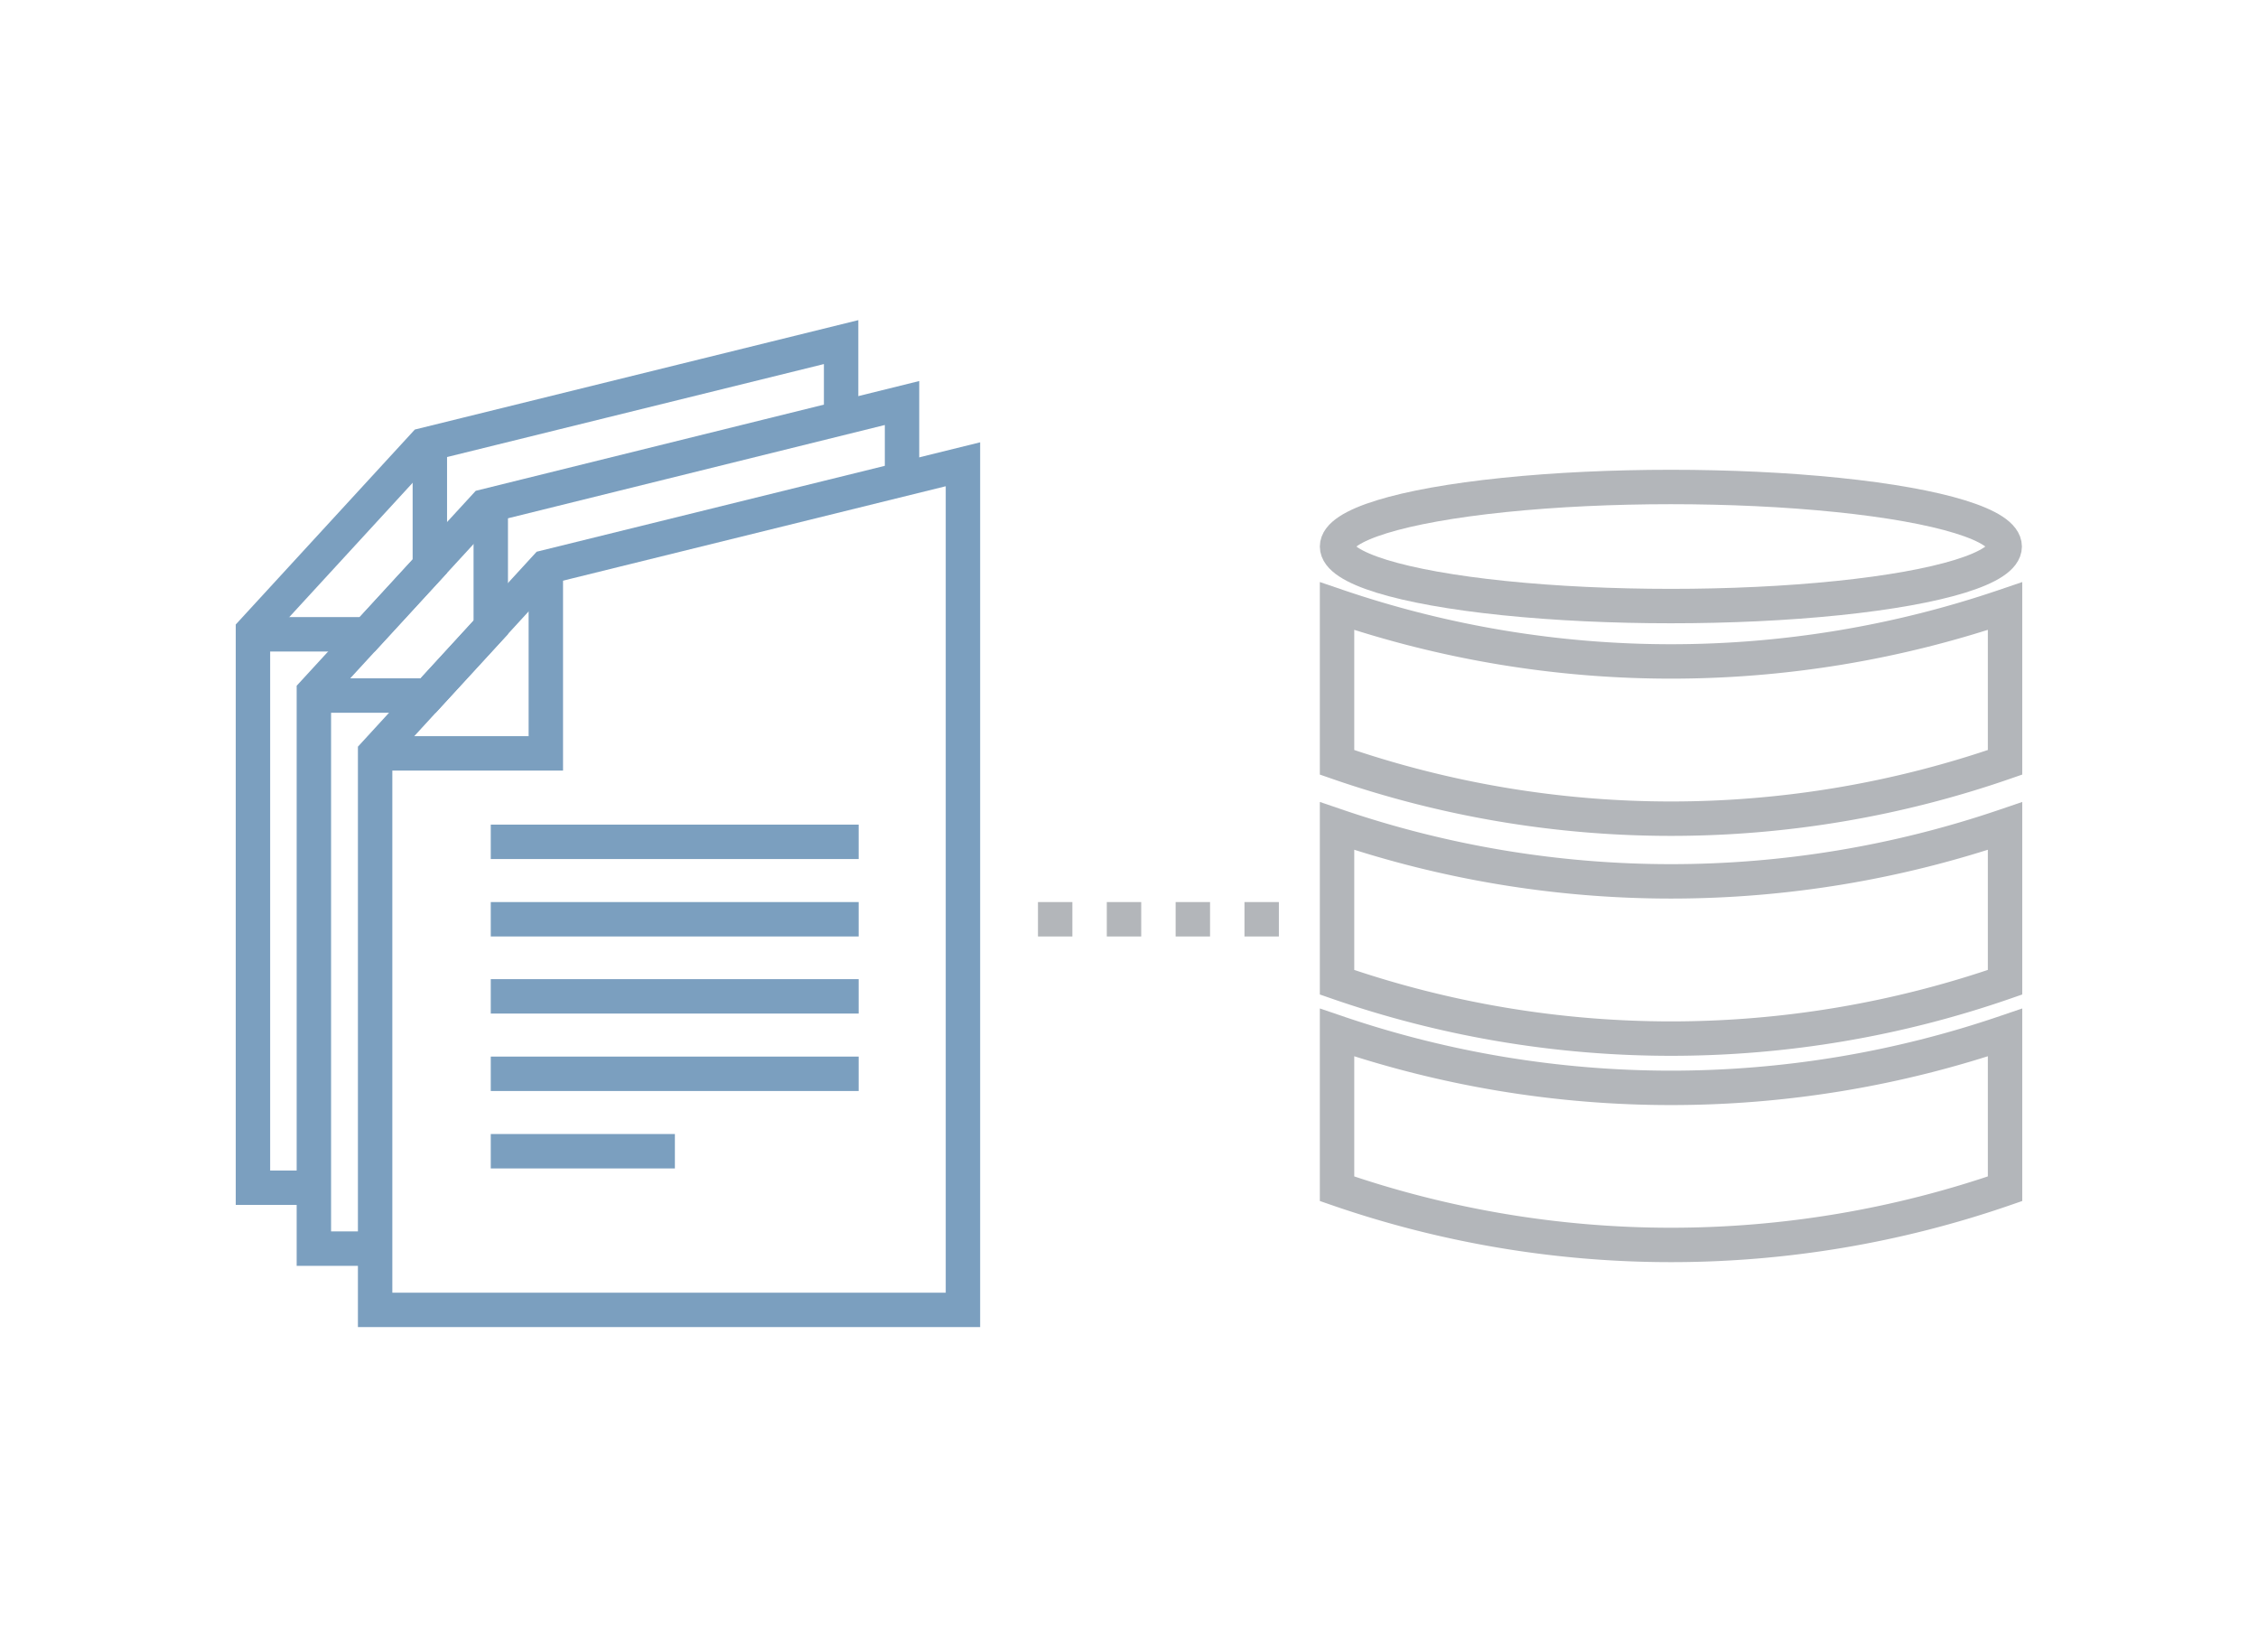 <svg xmlns="http://www.w3.org/2000/svg" viewBox="0 0 65.61 48"><defs><style>.cls-1,.cls-2,.cls-3{fill:none;stroke-miterlimit:10;}.cls-1{stroke:#7b9fbf;}.cls-2,.cls-3{stroke:#b3b6ba;}.cls-2{stroke-dasharray:1 1;}</style></defs><g id="Layer_1" data-name="Layer 1"><polyline class="cls-1" points="9.12 34.51 7.35 34.51 7.35 18.34 12.32 12.93 24.44 9.94 24.44 12.15"/><polyline class="cls-1" points="7.52 18.43 10.67 18.43 12.49 16.45 12.49 13.02"/><polyline class="cls-1" points="27.98 32.85 27.98 38.06 10.9 38.06 10.9 21.89 15.86 16.48 27.98 13.49 27.98 32.85"/><polyline class="cls-1" points="10.9 21.89 15.86 21.89 15.86 16.48"/><polyline class="cls-1" points="10.9 36.28 9.12 36.28 9.12 20.12 14.09 14.71 26.21 11.71 26.21 13.93"/><polyline class="cls-1" points="9.29 20.21 12.44 20.21 14.26 18.23 14.26 14.79"/><line class="cls-1" x1="14.26" y1="24.46" x2="24.95" y2="24.46"/><line class="cls-1" x1="14.26" y1="26.71" x2="24.95" y2="26.71"/><line class="cls-1" x1="14.26" y1="28.95" x2="24.95" y2="28.95"/><line class="cls-1" x1="14.26" y1="31.2" x2="24.95" y2="31.2"/><line class="cls-1" x1="14.26" y1="33.45" x2="19.61" y2="33.45"/><line class="cls-2" x1="30.16" y1="26.71" x2="37.19" y2="26.71"/><g id="Data"><ellipse class="cls-3" cx="48.55" cy="15.88" rx="9.7" ry="1.73"/><path class="cls-3" d="M38.85,17.61v4.54a29.58,29.58,0,0,0,19.41,0V17.61A30.08,30.08,0,0,1,38.85,17.61Z"/><path class="cls-3" d="M38.85,24v4.54a29.58,29.58,0,0,0,19.41,0V24A30.08,30.08,0,0,1,38.85,24Z"/><path class="cls-3" d="M38.85,30v4.54a29.66,29.66,0,0,0,19.41,0V30A30.08,30.08,0,0,1,38.85,30Z"/></g></g></svg>